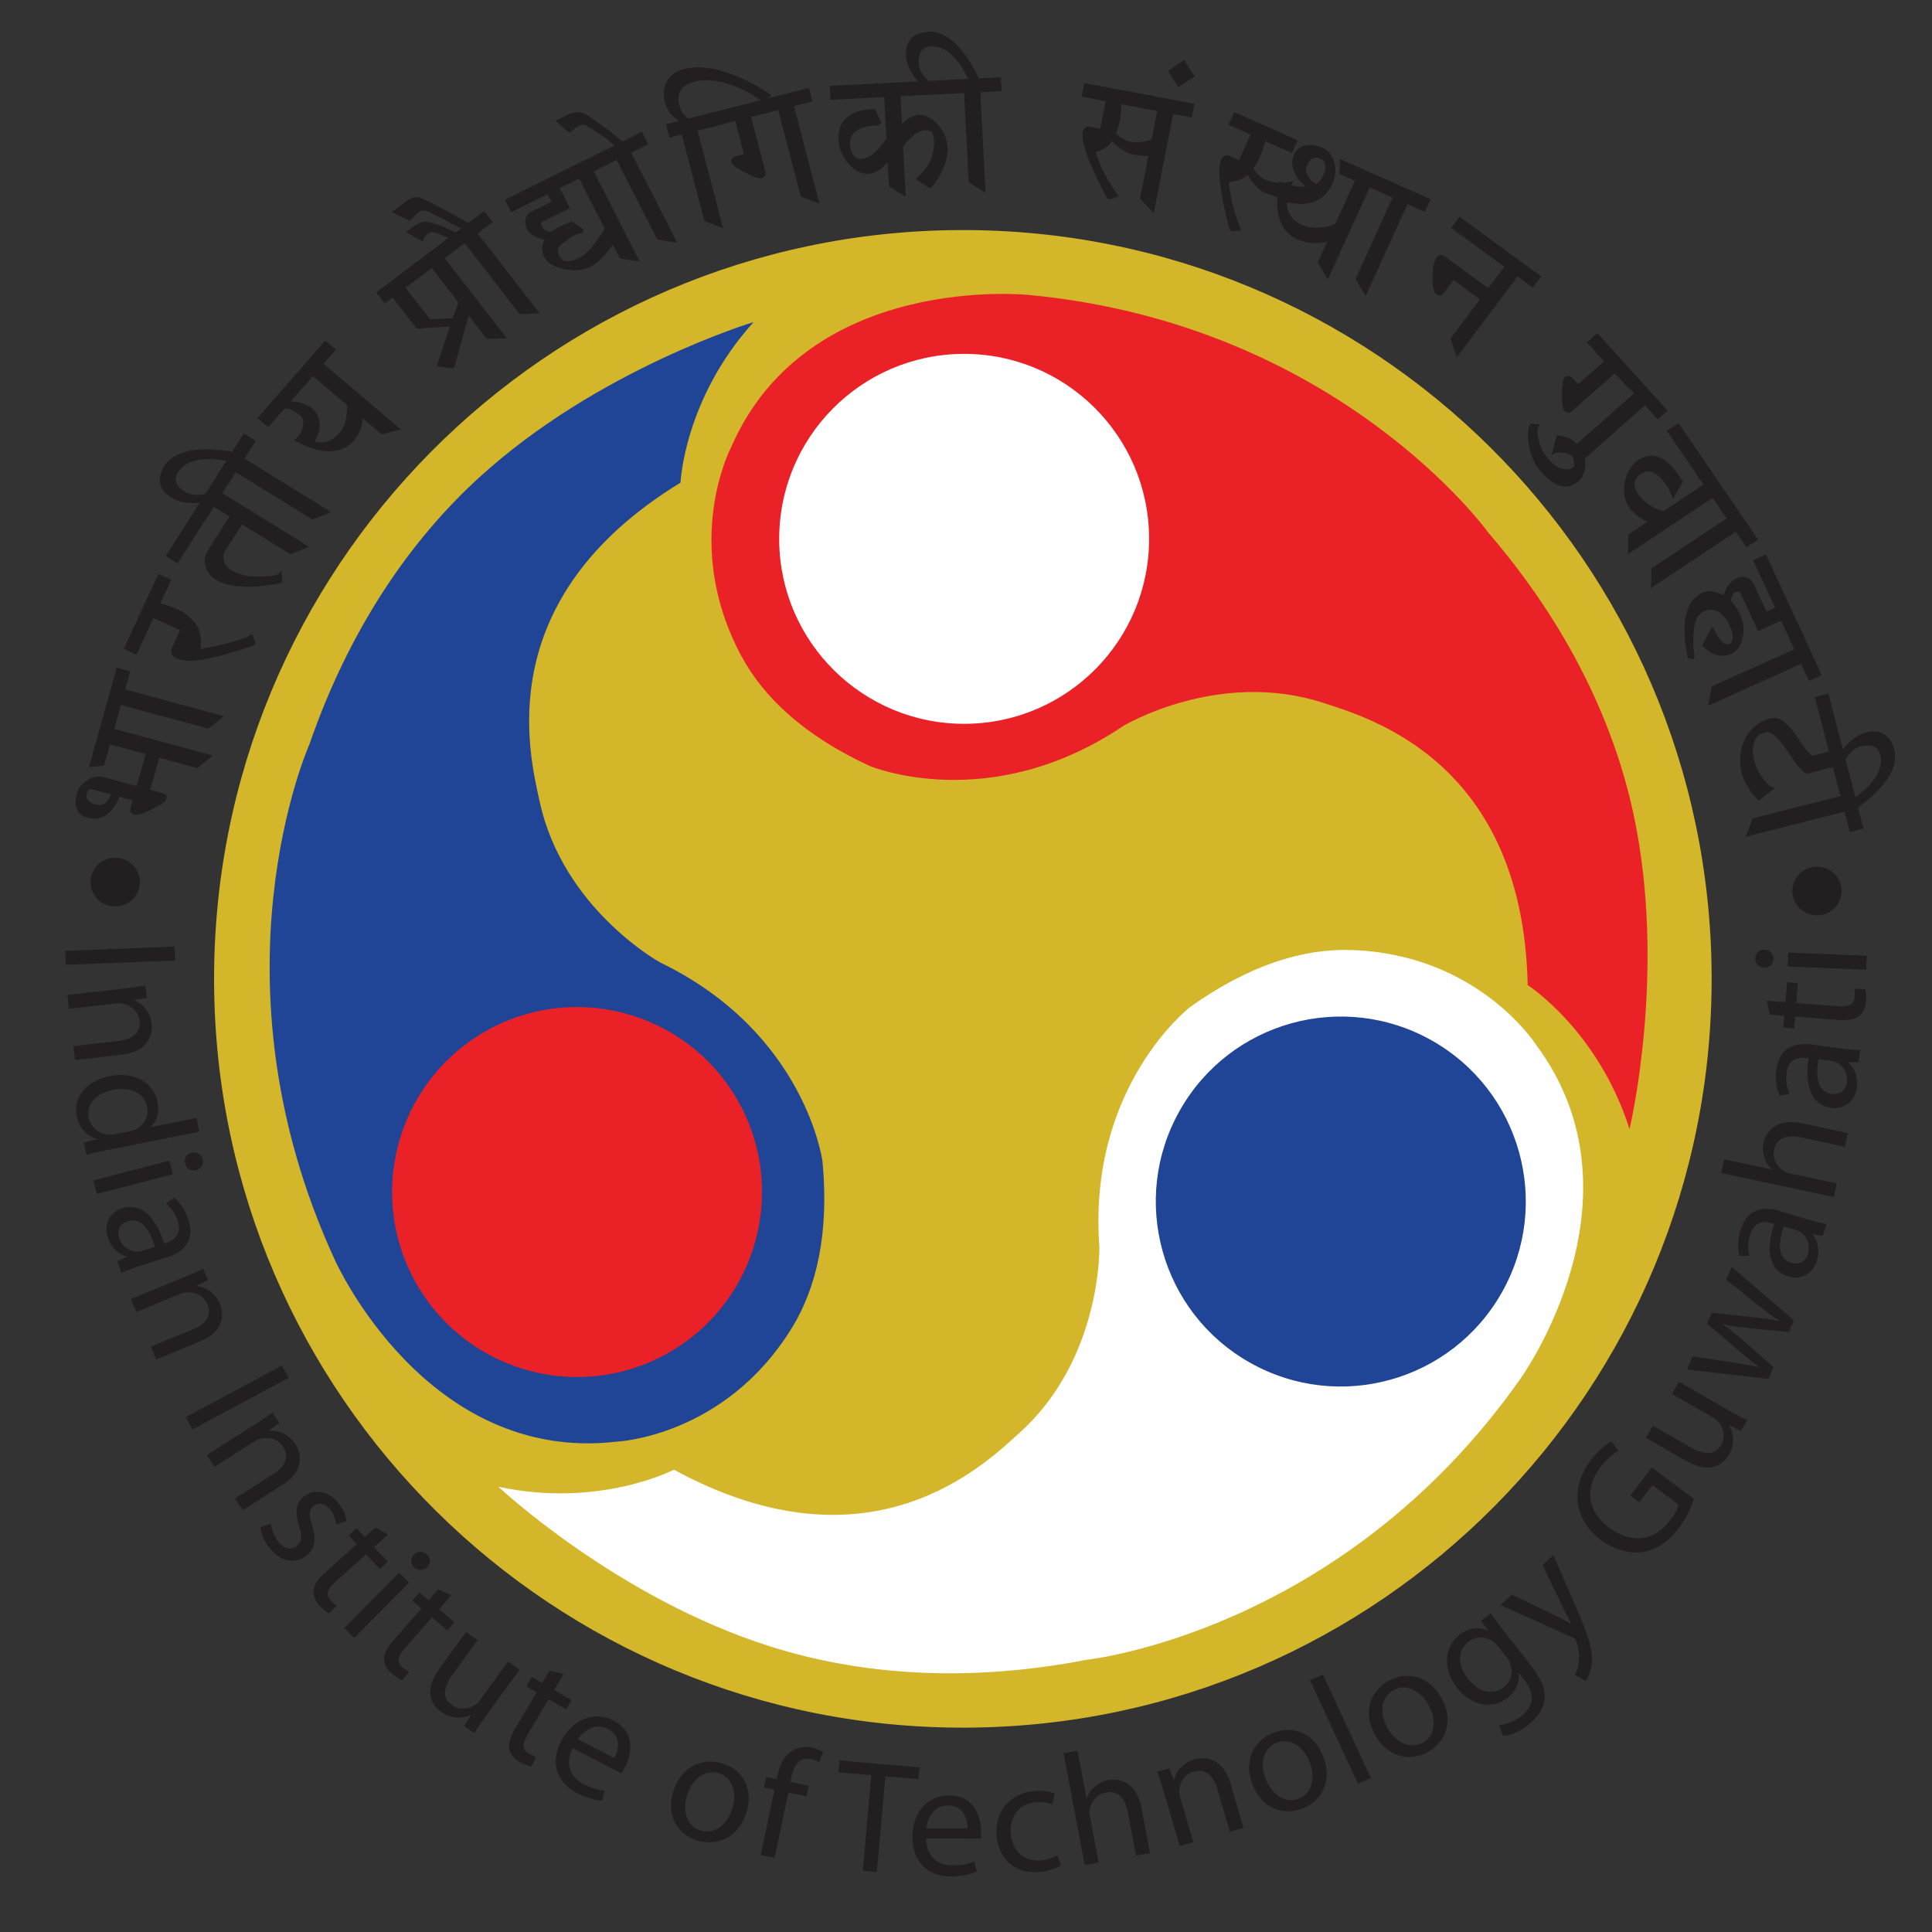 <svg width="48" height="48" viewBox="0 0 48 48" fill="none" xmlns="http://www.w3.org/2000/svg">
<rect x="0" y="0" width="48" height="48" fill="#333333" stroke="none"/>
<g clip-path="url(#clip0_101_9735)">
<path d="M42.525 24.224C42.579 34.497 34.294 42.871 24.019 42.923C13.745 42.977 5.372 34.691 5.319 24.418C5.265 14.143 13.551 5.77 23.826 5.716C34.1 5.663 42.472 13.948 42.525 24.224Z" fill="#D3B62A"/>
<path d="M40.485 28.051C40.485 28.051 41.428 24.118 40.578 20.197C40.096 17.977 38.982 15.564 36.974 13.23C36.974 13.23 33.26 8.058 25.572 7.329C25.572 7.329 20.065 6.736 18.161 11.119C18.161 11.119 16.913 13.498 18.42 16.3C18.966 17.317 19.971 18.276 21.612 19.032C21.612 19.032 24.582 20.277 27.907 18.036C27.907 18.036 30.271 16.615 32.875 17.462C34.017 17.835 37.837 18.915 37.955 24.474C37.955 24.474 39.705 25.598 40.485 28.051Z" fill="#EA2227"/>
<path d="M28.549 13.364C28.563 15.901 26.516 17.97 23.978 17.983C21.44 17.996 19.372 15.95 19.359 13.412C19.346 10.873 21.392 8.806 23.93 8.792C26.467 8.779 28.536 10.825 28.549 13.364Z" fill="white"/>
<path d="M12.382 36.938C12.382 36.938 15.33 39.708 19.157 40.912C21.323 41.595 23.971 41.824 26.994 41.237C26.994 41.237 33.327 40.574 37.77 34.261C37.77 34.261 41.016 29.772 38.154 25.945C38.154 25.945 36.706 23.681 33.526 23.602C32.373 23.573 31.041 23.97 29.57 25.018C29.57 25.018 27.016 26.982 27.314 30.98C27.314 30.98 27.376 33.738 25.35 35.579C24.46 36.387 21.629 39.169 16.743 36.514C16.743 36.514 14.9 37.477 12.382 36.938Z" fill="white"/>
<path d="M31.055 33.855C28.844 32.608 28.062 29.805 29.309 27.595C30.556 25.383 33.358 24.603 35.57 25.849C37.78 27.096 38.562 29.899 37.314 32.109C36.067 34.32 33.265 35.101 31.055 33.855Z" fill="#204496"/>
<path d="M18.723 8.002C18.723 8.002 14.849 9.166 11.89 11.877C10.214 13.41 8.691 15.589 7.685 18.499C7.685 18.499 5.087 24.311 8.327 31.319C8.327 31.319 10.588 36.377 15.333 35.816C15.333 35.816 18.016 35.697 19.679 32.983C20.281 32 20.605 30.649 20.434 28.85C20.434 28.85 20.013 25.656 16.402 23.913C16.402 23.913 13.985 22.585 13.406 19.909C13.152 18.734 12.163 14.891 16.907 11.991C16.907 11.991 16.995 9.912 18.723 8.002Z" fill="#204496"/>
<path d="M12.023 25.645C14.215 24.367 17.029 25.109 18.307 27.302C19.585 29.494 18.843 32.308 16.651 33.585C14.458 34.865 11.644 34.122 10.366 31.93C9.088 29.738 9.83 26.923 12.023 25.645Z" fill="#EA2227"/>
<path d="M3.304 21.914C3.304 22.156 3.106 22.35 2.863 22.35C2.618 22.35 2.42 22.156 2.42 21.914C2.419 21.674 2.618 21.479 2.862 21.479C3.105 21.479 3.303 21.674 3.304 21.914Z" fill="#231F20"/>
<path d="M3.304 21.914C3.304 22.156 3.106 22.35 2.863 22.35C2.618 22.35 2.42 22.156 2.42 21.914C2.419 21.674 2.618 21.479 2.862 21.479C3.105 21.479 3.303 21.674 3.304 21.914Z" stroke="#231F20" stroke-width="0.34"/>
<path d="M45.584 22.135C45.584 22.377 45.386 22.572 45.143 22.572C44.898 22.572 44.701 22.377 44.701 22.135C44.701 21.895 44.898 21.7 45.143 21.7C45.386 21.7 45.584 21.895 45.584 22.135Z" fill="#231F20"/>
<path d="M45.584 22.135C45.584 22.377 45.386 22.572 45.143 22.572C44.898 22.572 44.701 22.377 44.701 22.135C44.701 21.895 44.898 21.7 45.143 21.7C45.386 21.7 45.584 21.895 45.584 22.135Z" stroke="#231F20" stroke-width="0.34"/>
<path d="M4.353 23.864L1.635 23.971L1.621 23.622L4.339 23.517L4.353 23.864Z" fill="#231F20"/>
<path d="M3.089 24.558C3.294 24.535 3.453 24.512 3.613 24.482L3.649 24.788L3.334 24.844L3.335 24.851C3.526 24.925 3.732 25.124 3.77 25.438C3.801 25.701 3.689 26.127 3.023 26.203L1.865 26.336L1.824 25.99L2.943 25.862C3.255 25.826 3.506 25.682 3.468 25.358C3.441 25.134 3.256 24.976 3.052 24.936C3.006 24.925 2.941 24.924 2.885 24.931L1.714 25.066L1.674 24.721L3.089 24.558Z" fill="#231F20"/>
<path d="M3.209 28.11C3.256 28.1 3.31 28.085 3.356 28.063C3.563 27.97 3.707 27.748 3.654 27.493C3.582 27.141 3.224 26.995 2.804 27.078C2.412 27.156 2.131 27.409 2.206 27.774C2.253 28.002 2.454 28.18 2.724 28.189C2.773 28.192 2.821 28.186 2.876 28.175L3.209 28.11ZM4.952 28.116L2.638 28.578C2.468 28.612 2.275 28.654 2.147 28.692L2.083 28.386L2.413 28.304L2.411 28.296C2.175 28.235 1.968 28.043 1.906 27.737C1.813 27.285 2.132 26.854 2.714 26.738C3.353 26.606 3.821 26.92 3.914 27.373C3.974 27.663 3.875 27.884 3.741 27.995L3.743 28.003L4.882 27.775L4.952 28.116Z" fill="#231F20"/>
<path d="M4.596 28.907C4.562 28.781 4.641 28.67 4.762 28.639C4.882 28.608 5.004 28.67 5.039 28.8C5.074 28.93 4.998 29.038 4.878 29.07C4.757 29.102 4.633 29.044 4.597 28.91L4.596 28.907ZM2.317 29.327L4.206 28.838L4.296 29.173L2.407 29.663L2.317 29.327Z" fill="#231F20"/>
<path d="M3.849 30.978C3.739 30.614 3.54 30.225 3.179 30.34C2.956 30.41 2.904 30.585 2.957 30.75C3.034 30.991 3.239 31.096 3.415 31.098C3.452 31.099 3.491 31.09 3.527 31.08L3.849 30.978ZM3.451 31.46C3.29 31.511 3.135 31.569 3.013 31.628L2.917 31.331L3.142 31.227L3.138 31.215C2.96 31.164 2.764 31.006 2.68 30.747C2.56 30.378 2.764 30.106 3.032 30.021C3.482 29.879 3.855 30.191 4.081 30.895L4.119 30.883C4.273 30.834 4.539 30.703 4.415 30.333C4.358 30.161 4.25 30 4.121 29.9L4.323 29.753C4.467 29.873 4.605 30.074 4.68 30.302C4.863 30.863 4.519 31.121 4.147 31.239L3.451 31.46Z" fill="#231F20"/>
<path d="M4.566 31.735C4.756 31.658 4.904 31.592 5.048 31.521L5.167 31.804L4.88 31.943L4.883 31.951C5.089 31.97 5.342 32.106 5.465 32.396C5.569 32.641 5.579 33.081 4.96 33.334L3.883 33.776L3.749 33.455L4.789 33.029C5.079 32.91 5.281 32.703 5.153 32.401C5.065 32.193 4.842 32.091 4.636 32.11C4.589 32.111 4.525 32.127 4.474 32.149L3.386 32.596L3.25 32.276L4.566 31.735Z" fill="#231F20"/>
<path d="M7.171 34.232L4.784 35.514L4.615 35.209L7.004 33.926L7.171 34.232Z" fill="#231F20"/>
<path d="M6.336 35.389C6.509 35.279 6.641 35.19 6.772 35.094L6.941 35.353L6.683 35.54L6.688 35.547C6.893 35.528 7.167 35.618 7.341 35.883C7.486 36.105 7.575 36.537 7.012 36.895L6.032 37.518L5.841 37.226L6.788 36.624C7.053 36.456 7.214 36.218 7.033 35.943C6.909 35.754 6.673 35.692 6.471 35.745C6.426 35.755 6.367 35.783 6.32 35.813L5.329 36.443L5.138 36.15L6.336 35.389Z" fill="#231F20"/>
<path d="M6.73 37.852C6.746 37.976 6.802 38.162 6.91 38.3C7.067 38.496 7.239 38.513 7.369 38.412C7.502 38.308 7.514 38.175 7.431 37.917C7.316 37.565 7.364 37.322 7.547 37.18C7.796 36.987 8.156 37.029 8.411 37.348C8.532 37.501 8.598 37.666 8.608 37.789L8.356 37.878C8.344 37.792 8.311 37.642 8.201 37.502C8.071 37.34 7.907 37.328 7.792 37.417C7.663 37.517 7.675 37.648 7.754 37.903C7.861 38.237 7.836 38.477 7.605 38.655C7.332 38.867 6.976 38.807 6.696 38.456C6.565 38.291 6.488 38.105 6.468 37.95L6.73 37.852Z" fill="#231F20"/>
<path d="M9.64 38.126L9.294 38.437L9.634 38.804L9.434 38.983L9.093 38.617L8.315 39.316C8.136 39.478 8.081 39.618 8.214 39.76C8.279 39.831 8.323 39.867 8.369 39.893L8.18 40.086C8.116 40.052 8.026 39.989 7.934 39.89C7.824 39.77 7.776 39.636 7.788 39.514C7.804 39.372 7.905 39.226 8.075 39.074L8.862 38.366L8.66 38.147L8.859 37.967L9.061 38.186L9.327 37.948L9.64 38.126Z" fill="#231F20"/>
<path d="M10.285 38.936C10.19 38.845 10.2 38.71 10.287 38.621C10.375 38.534 10.511 38.526 10.608 38.619C10.706 38.713 10.699 38.845 10.612 38.934C10.524 39.022 10.387 39.035 10.287 38.939L10.285 38.936ZM8.55 40.452L9.913 39.074L10.165 39.316L8.803 40.695L8.55 40.452Z" fill="#231F20"/>
<path d="M11.217 39.63L10.909 39.981L11.291 40.306L11.114 40.508L10.732 40.182L10.043 40.967C9.884 41.148 9.846 41.294 9.994 41.42C10.067 41.483 10.115 41.512 10.165 41.534L10 41.746C9.933 41.72 9.835 41.669 9.733 41.581C9.608 41.474 9.545 41.347 9.543 41.224C9.541 41.081 9.624 40.926 9.775 40.754L10.472 39.96L10.245 39.766L10.422 39.565L10.649 39.758L10.884 39.49L11.217 39.63Z" fill="#231F20"/>
<path d="M12.081 42.62C11.964 42.784 11.864 42.928 11.785 43.059L11.53 42.879L11.699 42.612L11.693 42.607C11.529 42.682 11.241 42.729 10.961 42.531C10.713 42.356 10.517 42.008 10.915 41.461L11.58 40.546L11.866 40.747L11.24 41.612C11.023 41.909 10.969 42.179 11.227 42.361C11.418 42.497 11.648 42.459 11.795 42.365C11.839 42.338 11.887 42.293 11.926 42.238L12.622 41.28L12.909 41.483L12.081 42.62Z" fill="#231F20"/>
<path d="M14.006 41.59L13.769 41.987L14.204 42.24L14.067 42.47L13.632 42.218L13.099 43.112C12.976 43.319 12.965 43.469 13.134 43.567C13.217 43.615 13.27 43.637 13.322 43.65L13.2 43.887C13.129 43.873 13.024 43.84 12.906 43.772C12.764 43.69 12.68 43.577 12.653 43.455C12.627 43.314 12.679 43.147 12.796 42.952L13.335 42.045L13.076 41.896L13.213 41.665L13.472 41.815L13.654 41.509L14.006 41.59Z" fill="#231F20"/>
<path d="M15.262 43.681C15.369 43.489 15.45 43.135 15.101 42.955C14.783 42.791 14.495 43.009 14.355 43.211L15.262 43.681ZM14.232 43.431C14.017 43.854 14.191 44.164 14.502 44.326C14.725 44.442 14.884 44.475 15.021 44.488L14.961 44.736C14.826 44.727 14.603 44.688 14.329 44.547C13.805 44.275 13.673 43.761 13.944 43.25C14.22 42.733 14.745 42.487 15.244 42.746C15.805 43.037 15.689 43.602 15.522 43.915C15.488 43.978 15.458 44.026 15.432 44.056L14.232 43.431Z" fill="#231F20"/>
<path d="M17.412 45.481C17.735 45.577 18.068 45.348 18.196 44.928C18.292 44.617 18.254 44.178 17.856 44.058C17.462 43.941 17.177 44.256 17.07 44.605C16.945 45.01 17.083 45.383 17.408 45.48L17.412 45.481ZM17.324 45.729C16.825 45.58 16.547 45.098 16.725 44.515C16.914 43.898 17.435 43.658 17.945 43.81C18.477 43.969 18.719 44.46 18.548 45.022C18.338 45.706 17.768 45.861 17.328 45.729L17.324 45.729Z" fill="#231F20"/>
<path d="M18.901 46.089L19.241 44.463L18.979 44.411L19.033 44.149L19.295 44.203L19.314 44.114C19.37 43.849 19.483 43.619 19.675 43.501C19.831 43.402 20.014 43.387 20.171 43.418C20.297 43.443 20.392 43.492 20.453 43.533L20.355 43.788C20.305 43.755 20.242 43.722 20.141 43.701C19.85 43.641 19.717 43.882 19.658 44.171L19.636 44.272L20.094 44.366L20.04 44.627L19.587 44.535L19.245 46.16L18.901 46.089Z" fill="#231F20"/>
<path d="M21.647 44.102L20.83 44.032L20.855 43.737L22.846 43.911L22.82 44.203L21.998 44.133L21.785 46.511L21.435 46.481L21.647 44.102Z" fill="#231F20"/>
<path d="M24.037 45.425C24.041 45.206 23.945 44.856 23.554 44.855C23.193 44.854 23.04 45.181 23.012 45.424L24.037 45.425ZM23.008 45.675C23.016 46.148 23.316 46.343 23.668 46.343C23.92 46.344 24.076 46.3 24.204 46.248L24.268 46.496C24.143 46.552 23.928 46.619 23.619 46.619C23.027 46.618 22.667 46.223 22.668 45.647C22.668 45.062 23.017 44.604 23.581 44.605C24.214 44.606 24.378 45.159 24.378 45.513C24.377 45.584 24.373 45.641 24.365 45.68L23.008 45.675Z" fill="#231F20"/>
<path d="M26.357 46.349C26.268 46.401 26.071 46.486 25.812 46.51C25.231 46.562 24.816 46.203 24.761 45.613C24.706 45.024 25.074 44.555 25.702 44.498C25.91 44.48 26.098 44.514 26.199 44.556L26.143 44.83C26.056 44.794 25.92 44.759 25.729 44.775C25.286 44.816 25.078 45.165 25.114 45.566C25.156 46.01 25.468 46.257 25.85 46.223C26.051 46.205 26.177 46.145 26.272 46.093L26.357 46.349Z" fill="#231F20"/>
<path d="M26.424 43.559L26.771 43.497L26.994 44.677L27.002 44.676C27.039 44.569 27.108 44.462 27.204 44.389C27.295 44.308 27.41 44.249 27.54 44.225C27.796 44.179 28.235 44.259 28.358 44.913L28.571 46.04L28.224 46.103L28.018 45.017C27.96 44.708 27.798 44.474 27.472 44.534C27.247 44.575 27.104 44.763 27.073 44.963C27.062 45.014 27.067 45.065 27.08 45.131L27.295 46.275L26.949 46.337L26.424 43.559Z" fill="#231F20"/>
<path d="M28.914 44.516C28.857 44.321 28.809 44.17 28.752 44.02L29.052 43.934L29.16 44.23L29.168 44.228C29.209 44.031 29.374 43.796 29.682 43.709C29.94 43.636 30.385 43.676 30.571 44.309L30.894 45.414L30.556 45.511L30.244 44.443C30.156 44.145 29.971 43.924 29.651 44.016C29.432 44.078 29.305 44.284 29.299 44.489C29.296 44.535 29.305 44.598 29.321 44.652L29.648 45.769L29.309 45.865L28.914 44.516Z" fill="#231F20"/>
<path d="M32.266 44.687C32.58 44.567 32.699 44.184 32.538 43.776C32.419 43.472 32.114 43.148 31.728 43.297C31.342 43.444 31.314 43.864 31.449 44.206C31.604 44.598 31.945 44.81 32.262 44.688L32.266 44.687ZM32.35 44.936C31.865 45.122 31.345 44.911 31.121 44.345C30.885 43.743 31.145 43.238 31.642 43.048C32.16 42.849 32.658 43.09 32.873 43.635C33.136 44.302 32.784 44.771 32.354 44.935L32.35 44.936Z" fill="#231F20"/>
<path d="M32.547 41.747L32.867 41.603L34.059 44.173L33.738 44.316L32.547 41.747Z" fill="#231F20"/>
<path d="M35.347 43.299C35.641 43.138 35.707 42.743 35.492 42.359C35.332 42.075 34.987 41.794 34.623 41.992C34.262 42.188 34.291 42.609 34.472 42.929C34.678 43.299 35.045 43.462 35.343 43.3L35.347 43.299ZM35.465 43.535C35.009 43.782 34.464 43.643 34.166 43.11C33.849 42.545 34.039 42.01 34.505 41.757C34.992 41.492 35.519 41.663 35.806 42.175C36.157 42.802 35.871 43.313 35.468 43.533L35.465 43.535Z" fill="#231F20"/>
<path d="M37.217 40.9C37.181 40.856 37.146 40.817 37.105 40.788C36.925 40.663 36.689 40.631 36.483 40.788C36.215 40.99 36.199 41.358 36.477 41.715C36.709 42.011 37.062 42.145 37.359 41.92C37.534 41.788 37.605 41.563 37.523 41.339C37.505 41.283 37.469 41.225 37.43 41.174L37.217 40.9ZM38.044 41.392C38.318 41.746 38.411 42.012 38.37 42.258C38.323 42.509 38.144 42.721 37.95 42.868C37.767 43.007 37.529 43.115 37.342 43.128L37.243 42.861C37.397 42.849 37.6 42.787 37.79 42.642C38.077 42.425 38.17 42.119 37.868 41.731L37.738 41.563L37.732 41.568C37.759 41.772 37.68 42.014 37.441 42.194C37.062 42.482 36.536 42.368 36.205 41.941C35.802 41.424 35.916 40.876 36.27 40.607C36.538 40.405 36.787 40.431 36.955 40.505L36.961 40.501L36.794 40.266L37.041 40.078C37.115 40.193 37.208 40.319 37.353 40.505L38.044 41.392Z" fill="#231F20"/>
<path d="M37.558 39.615L38.66 40.148C38.785 40.206 38.926 40.283 39.031 40.344L39.037 40.338C38.982 40.231 38.906 40.097 38.843 39.964L38.325 38.887L38.593 38.632L39.178 39.983C39.461 40.632 39.574 40.993 39.55 41.309C39.526 41.535 39.447 41.693 39.395 41.765L39.124 41.614C39.172 41.536 39.215 41.416 39.226 41.279C39.242 41.159 39.23 40.982 39.166 40.796C39.152 40.759 39.144 40.733 39.126 40.716C39.113 40.702 39.087 40.688 39.045 40.672L37.281 39.878L37.558 39.615Z" fill="#231F20"/>
<path d="M42.082 37.238C42.035 37.396 41.918 37.694 41.698 37.981C41.452 38.302 41.165 38.504 40.804 38.56C40.483 38.608 40.106 38.505 39.768 38.254C39.122 37.772 38.985 36.981 39.53 36.269C39.718 36.024 39.923 35.869 40.038 35.812L40.213 36.051C40.072 36.123 39.925 36.237 39.761 36.451C39.364 36.968 39.434 37.549 39.978 37.956C40.529 38.365 41.1 38.286 41.481 37.788C41.619 37.609 41.687 37.468 41.703 37.38L41.057 36.897L40.728 37.327L40.503 37.158L41.039 36.46L42.082 37.238Z" fill="#231F20"/>
<path d="M42.941 35.037C43.116 35.138 43.271 35.222 43.41 35.288L43.252 35.555L42.967 35.412L42.962 35.419C43.054 35.573 43.127 35.853 42.953 36.146C42.799 36.404 42.466 36.629 41.877 36.288L40.891 35.721L41.068 35.42L41.999 35.957C42.32 36.141 42.598 36.169 42.758 35.9C42.876 35.699 42.816 35.477 42.709 35.342C42.677 35.301 42.628 35.258 42.568 35.225L41.538 34.63L41.715 34.33L42.941 35.037Z" fill="#231F20"/>
<path d="M42.052 33.699L43.064 33.85C43.285 33.888 43.494 33.921 43.693 33.966L43.698 33.956C43.534 33.839 43.367 33.699 43.197 33.557L42.41 32.883L42.528 32.615L43.544 32.724C43.783 32.748 43.997 32.78 44.197 32.818L44.202 32.807C44.033 32.7 43.865 32.573 43.678 32.425L42.887 31.792L43.025 31.477L44.571 32.805L44.445 33.095L43.471 32.999C43.241 32.975 43.041 32.95 42.811 32.903L42.807 32.911C43.003 33.045 43.168 33.18 43.334 33.323L44.063 33.968L43.935 34.258L41.911 34.026L42.052 33.699Z" fill="#231F20"/>
<path d="M44.317 30.471C44.195 30.831 44.133 31.261 44.494 31.372C44.718 31.439 44.863 31.327 44.915 31.162C44.99 30.92 44.886 30.718 44.744 30.617C44.712 30.595 44.675 30.58 44.64 30.57L44.317 30.471ZM44.923 30.3C45.085 30.35 45.245 30.391 45.379 30.409L45.286 30.708L45.04 30.667L45.038 30.677C45.154 30.821 45.221 31.061 45.14 31.321C45.024 31.691 44.699 31.798 44.429 31.715C43.978 31.578 43.854 31.111 44.079 30.407L44.04 30.395C43.886 30.348 43.592 30.303 43.479 30.678C43.424 30.852 43.418 31.044 43.467 31.2L43.216 31.206C43.167 31.026 43.172 30.783 43.244 30.553C43.42 29.992 43.851 29.974 44.225 30.087L44.923 30.3Z" fill="#231F20"/>
<path d="M42.76 29.142L42.835 28.801L44.026 29.058L44.027 29.05C43.94 28.973 43.869 28.87 43.836 28.754C43.795 28.64 43.786 28.512 43.814 28.385C43.869 28.135 44.115 27.768 44.774 27.908L45.908 28.153L45.835 28.491L44.739 28.257C44.427 28.19 44.145 28.247 44.076 28.567C44.027 28.787 44.148 28.991 44.323 29.096C44.365 29.126 44.416 29.141 44.483 29.155L45.635 29.401L45.56 29.741L42.76 29.142Z" fill="#231F20"/>
<path d="M45.178 26.317C45.118 26.691 45.127 27.126 45.504 27.177C45.735 27.207 45.859 27.073 45.883 26.901C45.918 26.65 45.781 26.469 45.624 26.392C45.589 26.376 45.549 26.366 45.514 26.361L45.178 26.317ZM45.748 26.051C45.916 26.073 46.082 26.087 46.217 26.084L46.174 26.394L45.925 26.392L45.924 26.404C46.062 26.526 46.169 26.751 46.132 27.021C46.079 27.405 45.777 27.563 45.496 27.526C45.028 27.464 44.829 27.021 44.933 26.291L44.892 26.286C44.733 26.265 44.435 26.268 44.386 26.656C44.361 26.836 44.388 27.027 44.462 27.173L44.216 27.22C44.137 27.049 44.1 26.81 44.133 26.57C44.213 25.988 44.637 25.901 45.024 25.953L45.748 26.051Z" fill="#231F20"/>
<path d="M43.892 24.862L44.358 24.899L44.398 24.402L44.667 24.423L44.627 24.919L45.678 25C45.919 25.019 46.061 24.963 46.077 24.769C46.084 24.675 46.08 24.619 46.069 24.568L46.339 24.573C46.357 24.641 46.374 24.748 46.363 24.884C46.35 25.043 46.283 25.171 46.185 25.245C46.069 25.332 45.892 25.357 45.663 25.34L44.6 25.258L44.578 25.553L44.308 25.532L44.331 25.237L43.973 25.209L43.892 24.862Z" fill="#231F20"/>
<path d="M46.365 24.092L44.414 24.013L44.428 23.665L46.38 23.745L46.365 24.092ZM44.062 23.833C44.056 23.963 43.947 24.046 43.823 24.04C43.698 24.034 43.6 23.941 43.607 23.806C43.612 23.672 43.716 23.59 43.841 23.595C43.966 23.6 44.068 23.691 44.062 23.829V23.833Z" fill="#231F20"/>
<path d="M29.615 1.887L29.289 2.093L29.088 1.776L29.404 1.562L29.615 1.887Z" fill="#231F20"/>
<path d="M29.615 1.887L29.289 2.093L29.088 1.776L29.404 1.562L29.615 1.887Z" stroke="#231F20" stroke-width="0.102"/>
<path d="M28.633 3.833C28.62 3.834 28.551 3.83 28.426 3.82C28.3 3.81 28.203 3.797 28.135 3.785C28.048 3.769 27.937 3.705 27.802 3.595C27.756 3.56 27.695 3.504 27.617 3.428C27.595 3.462 27.576 3.489 27.56 3.51C27.513 3.57 27.461 3.615 27.403 3.647C27.344 3.678 27.276 3.706 27.197 3.735C27.186 3.736 27.17 3.741 27.148 3.748C27.179 3.835 27.204 3.904 27.226 3.954C27.295 4.124 27.353 4.256 27.403 4.351C27.454 4.445 27.516 4.551 27.589 4.669C27.63 4.73 27.67 4.792 27.713 4.853L27.556 4.904C27.549 4.903 27.491 4.795 27.385 4.58C27.247 4.304 27.143 4.073 27.075 3.889C26.97 3.609 26.929 3.409 26.951 3.291C26.965 3.217 27.003 3.186 27.063 3.197L27.377 3.257L27.53 2.474L26.934 2.36L26.981 2.121L28.582 2.425L28.534 2.664L27.816 2.529C27.812 2.562 27.81 2.59 27.809 2.613C27.801 2.779 27.793 2.889 27.782 2.939C27.763 3.033 27.745 3.11 27.727 3.171C27.707 3.232 27.688 3.288 27.669 3.338C27.715 3.382 27.753 3.414 27.784 3.434C27.887 3.508 27.982 3.552 28.069 3.569C28.17 3.588 28.276 3.589 28.387 3.574C28.497 3.558 28.602 3.527 28.701 3.483L28.633 3.833Z" fill="#231F20"/>
<path d="M28.633 3.833C28.62 3.834 28.551 3.83 28.426 3.82C28.3 3.81 28.203 3.797 28.135 3.785C28.048 3.769 27.937 3.705 27.802 3.595C27.756 3.56 27.695 3.504 27.617 3.428C27.595 3.462 27.576 3.489 27.56 3.51C27.513 3.57 27.461 3.615 27.403 3.647C27.344 3.678 27.276 3.706 27.197 3.735C27.186 3.736 27.17 3.741 27.148 3.748C27.179 3.835 27.204 3.904 27.226 3.954C27.295 4.124 27.353 4.256 27.403 4.351C27.454 4.445 27.516 4.551 27.589 4.669C27.63 4.73 27.67 4.792 27.713 4.853L27.556 4.904C27.549 4.903 27.491 4.795 27.385 4.58C27.247 4.304 27.143 4.073 27.075 3.889C26.97 3.609 26.929 3.409 26.951 3.291C26.965 3.217 27.003 3.186 27.063 3.197L27.377 3.257L27.53 2.474L26.934 2.36L26.981 2.121L28.582 2.425L28.534 2.664L27.816 2.529C27.812 2.562 27.81 2.59 27.809 2.613C27.801 2.779 27.793 2.889 27.782 2.939C27.763 3.033 27.745 3.11 27.727 3.171C27.707 3.232 27.688 3.288 27.669 3.338C27.715 3.382 27.753 3.414 27.784 3.434C27.887 3.508 27.982 3.552 28.069 3.569C28.17 3.588 28.276 3.589 28.387 3.574C28.497 3.558 28.602 3.527 28.701 3.483L28.633 3.833Z" stroke="#231F20" stroke-width="0.102"/>
<path d="M29.569 2.861L29.106 2.773L28.634 5.185L28.378 4.92L28.809 2.716L28.498 2.658L28.545 2.419L29.617 2.621L29.569 2.861Z" fill="#231F20"/>
<path d="M29.569 2.861L29.106 2.773L28.634 5.185L28.378 4.92L28.809 2.716L28.498 2.658L28.545 2.419L29.617 2.621L29.569 2.861Z" stroke="#231F20" stroke-width="0.102"/>
<path d="M23.723 2.272L22.32 2.342L22.366 3.217C22.389 3.173 22.439 3.119 22.512 3.053C22.622 2.959 22.73 2.911 22.834 2.905C22.983 2.897 23.127 2.973 23.267 3.134C23.406 3.294 23.481 3.471 23.491 3.67C23.501 3.861 23.444 4.073 23.321 4.303C23.225 4.48 23.151 4.583 23.099 4.618L22.834 4.442C22.934 4.346 23.01 4.261 23.056 4.191C23.203 3.975 23.271 3.747 23.258 3.508C23.252 3.395 23.229 3.311 23.192 3.258C23.155 3.205 23.082 3.18 22.973 3.186C22.846 3.192 22.71 3.269 22.566 3.414C22.446 3.54 22.386 3.621 22.388 3.66L22.448 4.796L22.134 4.598L22.095 3.874C22.042 3.958 21.995 4.021 21.956 4.061C21.833 4.191 21.703 4.26 21.565 4.267C21.404 4.275 21.253 4.194 21.111 4.023C20.968 3.852 20.892 3.67 20.882 3.476C20.868 3.208 20.96 3.013 21.161 2.892C21.287 2.818 21.443 2.776 21.629 2.766C21.649 2.765 21.664 2.765 21.676 2.763C21.687 2.763 21.698 2.763 21.711 2.763L21.852 3.079C21.844 3.069 21.798 3.068 21.714 3.072C21.548 3.081 21.409 3.116 21.297 3.18C21.135 3.272 21.058 3.408 21.068 3.586C21.074 3.716 21.107 3.818 21.166 3.893C21.226 3.968 21.304 4.004 21.404 3.998C21.562 3.99 21.722 3.893 21.881 3.711C22.01 3.563 22.074 3.465 22.072 3.42L22.016 2.358L20.681 2.427L20.668 2.182L23.71 2.028L23.723 2.272Z" fill="#231F20"/>
<path d="M23.723 2.272L22.32 2.342L22.366 3.217C22.389 3.173 22.439 3.119 22.512 3.053C22.622 2.959 22.73 2.911 22.834 2.905C22.983 2.897 23.127 2.973 23.267 3.134C23.406 3.294 23.481 3.471 23.491 3.67C23.501 3.861 23.444 4.073 23.321 4.303C23.225 4.48 23.151 4.583 23.099 4.618L22.834 4.442C22.934 4.346 23.01 4.261 23.056 4.191C23.203 3.975 23.271 3.747 23.258 3.508C23.252 3.395 23.229 3.311 23.192 3.258C23.155 3.205 23.082 3.18 22.973 3.186C22.846 3.192 22.71 3.269 22.566 3.414C22.446 3.54 22.386 3.621 22.388 3.66L22.448 4.796L22.134 4.598L22.095 3.874C22.042 3.958 21.995 4.021 21.956 4.061C21.833 4.191 21.703 4.26 21.565 4.267C21.404 4.275 21.253 4.194 21.111 4.023C20.968 3.852 20.892 3.67 20.882 3.476C20.868 3.208 20.96 3.013 21.161 2.892C21.287 2.818 21.443 2.776 21.629 2.766C21.649 2.765 21.664 2.765 21.676 2.763C21.687 2.763 21.698 2.763 21.711 2.763L21.852 3.079C21.844 3.069 21.798 3.068 21.714 3.072C21.548 3.081 21.409 3.116 21.297 3.18C21.135 3.272 21.058 3.408 21.068 3.586C21.074 3.716 21.107 3.818 21.166 3.893C21.226 3.968 21.304 4.004 21.404 3.998C21.562 3.99 21.722 3.893 21.881 3.711C22.01 3.563 22.074 3.465 22.072 3.42L22.016 2.358L20.681 2.427L20.668 2.182L23.71 2.028L23.723 2.272Z" stroke="#231F20" stroke-width="0.102"/>
<path d="M22.596 2.163C22.628 2.147 22.652 2.152 22.668 2.181C22.682 2.213 22.674 2.237 22.643 2.249C22.612 2.266 22.588 2.259 22.57 2.231C22.558 2.198 22.566 2.174 22.596 2.163Z" fill="#231F20"/>
<path d="M22.596 2.163C22.628 2.147 22.652 2.152 22.668 2.181C22.682 2.213 22.674 2.237 22.643 2.249C22.612 2.266 22.588 2.259 22.57 2.231C22.558 2.198 22.566 2.174 22.596 2.163Z" stroke="#231F20" stroke-width="0.102"/>
<path d="M24.831 2.216L24.303 2.243L24.431 4.697L24.117 4.499L24.001 2.258L23.686 2.274L23.673 2.029L24.134 2.007C24.034 1.799 23.946 1.645 23.872 1.543C23.645 1.236 23.393 1.09 23.116 1.104C22.986 1.11 22.891 1.164 22.83 1.266C22.785 1.343 22.766 1.445 22.773 1.575C22.778 1.69 22.826 1.806 22.914 1.924C22.943 1.959 22.987 2.005 23.045 2.058L22.929 2.064C22.894 2.054 22.834 1.987 22.747 1.863C22.63 1.7 22.568 1.536 22.558 1.369C22.551 1.222 22.582 1.106 22.651 1.02C22.738 0.91 22.877 0.851 23.069 0.84C23.369 0.824 23.662 1.013 23.947 1.403C24.043 1.53 24.156 1.729 24.29 1.999L24.818 1.972L24.831 2.216Z" fill="#231F20"/>
<path d="M24.831 2.216L24.303 2.243L24.431 4.697L24.117 4.499L24.001 2.258L23.686 2.274L23.673 2.029L24.134 2.007C24.034 1.799 23.946 1.645 23.872 1.543C23.645 1.236 23.393 1.09 23.116 1.104C22.986 1.11 22.891 1.164 22.83 1.266C22.785 1.343 22.766 1.445 22.773 1.575C22.778 1.69 22.826 1.806 22.914 1.924C22.943 1.959 22.987 2.005 23.045 2.058L22.929 2.064C22.894 2.054 22.834 1.987 22.747 1.863C22.63 1.7 22.568 1.536 22.558 1.369C22.551 1.222 22.582 1.106 22.651 1.02C22.738 0.91 22.877 0.851 23.069 0.84C23.369 0.824 23.662 1.013 23.947 1.403C24.043 1.53 24.156 1.729 24.29 1.999L24.818 1.972L24.831 2.216Z" stroke="#231F20" stroke-width="0.102"/>
<path d="M19.085 2.368L18.978 2.482C18.889 2.424 18.799 2.365 18.712 2.306C18.497 2.18 18.28 2.084 18.061 2.021C17.755 1.932 17.484 1.918 17.246 1.978C17.064 2.023 16.939 2.104 16.869 2.218C16.8 2.333 16.785 2.467 16.825 2.62C16.855 2.733 16.908 2.829 16.985 2.912C17.007 2.938 17.043 2.967 17.091 3.001L17.719 2.842L17.781 3.078L17.269 3.208L17.891 5.586L17.543 5.454L16.975 3.282L16.671 3.359L16.608 3.124L16.998 3.024C16.92 2.982 16.86 2.943 16.818 2.906C16.689 2.798 16.606 2.671 16.568 2.525C16.52 2.337 16.536 2.176 16.614 2.039C16.693 1.902 16.83 1.808 17.023 1.76C17.281 1.694 17.587 1.713 17.943 1.818C18.192 1.891 18.459 2.005 18.746 2.163C18.859 2.23 18.972 2.299 19.085 2.368Z" fill="#231F20"/>
<path d="M19.085 2.368L18.978 2.482C18.889 2.424 18.799 2.365 18.712 2.306C18.497 2.18 18.28 2.084 18.061 2.021C17.755 1.932 17.484 1.918 17.246 1.978C17.064 2.023 16.939 2.104 16.869 2.218C16.8 2.333 16.785 2.467 16.825 2.62C16.855 2.733 16.908 2.829 16.985 2.912C17.007 2.938 17.043 2.967 17.091 3.001L17.719 2.842L17.781 3.078L17.269 3.208L17.891 5.586L17.543 5.454L16.975 3.282L16.671 3.359L16.608 3.124L16.998 3.024C16.92 2.982 16.86 2.943 16.818 2.906C16.689 2.798 16.606 2.671 16.568 2.525C16.52 2.337 16.536 2.176 16.614 2.039C16.693 1.902 16.83 1.808 17.023 1.76C17.281 1.694 17.587 1.713 17.943 1.818C18.192 1.891 18.459 2.005 18.746 2.163C18.859 2.23 18.972 2.299 19.085 2.368Z" stroke="#231F20" stroke-width="0.102"/>
<path d="M19.121 2.737L18.598 2.87L18.971 4.296C18.982 4.34 18.959 4.369 18.9 4.384C18.859 4.393 18.739 4.349 18.539 4.245C18.34 4.142 18.235 4.068 18.222 4.025C18.22 4.015 18.222 3.997 18.231 3.977C18.239 3.955 18.253 3.941 18.272 3.937L18.546 3.868L18.304 2.944L17.684 3.103L17.623 2.866L19.059 2.501L19.121 2.737Z" fill="#231F20"/>
<path d="M19.121 2.737L18.598 2.87L18.971 4.296C18.982 4.34 18.959 4.369 18.9 4.384C18.859 4.393 18.739 4.349 18.539 4.245C18.34 4.142 18.235 4.068 18.222 4.025C18.22 4.015 18.222 3.997 18.231 3.977C18.239 3.955 18.253 3.941 18.272 3.937L18.546 3.868L18.304 2.944L17.684 3.103L17.623 2.866L19.059 2.501L19.121 2.737Z" stroke="#231F20" stroke-width="0.102"/>
<path d="M20.122 2.483L19.664 2.599L20.286 4.979L19.938 4.846L19.37 2.673L19.066 2.752L19.004 2.515L20.061 2.247L20.122 2.483Z" fill="#231F20"/>
<path d="M20.122 2.483L19.664 2.599L20.286 4.979L19.938 4.846L19.37 2.673L19.066 2.752L19.004 2.515L20.061 2.247L20.122 2.483Z" stroke="#231F20" stroke-width="0.102"/>
<path d="M15.071 5.662L14.412 4.369L13.839 4.652L14.092 5.148L13.498 5.441C13.447 5.467 13.412 5.493 13.397 5.521C13.38 5.548 13.387 5.592 13.417 5.652C13.455 5.725 13.514 5.773 13.594 5.796C13.619 5.805 13.658 5.808 13.709 5.808C13.721 5.798 13.73 5.79 13.737 5.787C13.791 5.749 13.863 5.706 13.956 5.661L14.194 5.561L14.473 5.741C14.419 5.735 14.334 5.759 14.221 5.815C14.193 5.828 14.173 5.841 14.162 5.853C13.995 5.971 13.901 6.041 13.883 6.063C13.799 6.151 13.79 6.258 13.855 6.387C13.947 6.567 14.133 6.59 14.411 6.453C14.565 6.376 14.72 6.224 14.876 6C15.009 5.806 15.074 5.694 15.071 5.662ZM15.104 4.024L14.682 4.234L15.801 6.429L15.434 6.373L15.223 5.962C15.198 6.038 15.113 6.155 14.97 6.316C14.855 6.444 14.746 6.535 14.643 6.584C14.473 6.669 14.27 6.686 14.029 6.637C13.789 6.587 13.637 6.501 13.573 6.375C13.505 6.241 13.504 6.114 13.569 5.992C13.582 5.973 13.6 5.95 13.624 5.92C13.535 5.905 13.467 5.889 13.42 5.874C13.275 5.822 13.181 5.755 13.14 5.674C13.1 5.594 13.088 5.521 13.104 5.454C13.122 5.386 13.162 5.336 13.228 5.302L13.77 5.034L13.629 4.757L12.725 5.205L12.613 4.986L14.992 3.806L15.104 4.024Z" fill="#231F20"/>
<path d="M15.071 5.662L14.412 4.369L13.839 4.652L14.092 5.148L13.498 5.441C13.447 5.467 13.412 5.493 13.397 5.521C13.38 5.548 13.387 5.592 13.417 5.652C13.455 5.725 13.514 5.773 13.594 5.796C13.619 5.805 13.658 5.808 13.709 5.808C13.721 5.798 13.73 5.79 13.737 5.787C13.791 5.749 13.863 5.706 13.956 5.661L14.194 5.561L14.473 5.741C14.419 5.735 14.334 5.759 14.221 5.815C14.193 5.828 14.173 5.841 14.162 5.853C13.995 5.971 13.901 6.041 13.883 6.063C13.799 6.151 13.79 6.258 13.855 6.387C13.947 6.567 14.133 6.59 14.411 6.453C14.565 6.376 14.72 6.224 14.876 6C15.009 5.806 15.074 5.694 15.071 5.662ZM15.104 4.024L14.682 4.234L15.801 6.429L15.434 6.373L15.223 5.962C15.198 6.038 15.113 6.155 14.97 6.316C14.855 6.444 14.746 6.535 14.643 6.584C14.473 6.669 14.27 6.686 14.029 6.637C13.789 6.587 13.637 6.501 13.573 6.375C13.505 6.241 13.504 6.114 13.569 5.992C13.582 5.973 13.6 5.95 13.624 5.92C13.535 5.905 13.467 5.889 13.42 5.874C13.275 5.822 13.181 5.755 13.14 5.674C13.1 5.594 13.088 5.521 13.104 5.454C13.122 5.386 13.162 5.336 13.228 5.302L13.77 5.034L13.629 4.757L12.725 5.205L12.613 4.986L14.992 3.806L15.104 4.024Z" stroke="#231F20" stroke-width="0.102"/>
<path d="M16.036 3.562L15.615 3.771L16.735 5.966L16.366 5.909L15.343 3.906L15.063 4.045L14.951 3.827L15.925 3.345L16.036 3.562Z" fill="#231F20"/>
<path d="M16.036 3.562L15.615 3.771L16.735 5.966L16.366 5.909L15.343 3.906L15.063 4.045L14.951 3.827L15.925 3.345L16.036 3.562Z" stroke="#231F20" stroke-width="0.102"/>
<path d="M15.458 3.576L15.356 3.627C15.321 3.592 15.289 3.562 15.258 3.535C15.077 3.382 14.847 3.224 14.565 3.062C14.512 3.032 14.442 3.041 14.357 3.082C14.328 3.101 14.305 3.115 14.287 3.124L14.145 3.235L13.891 3.014L14.147 2.886C14.202 2.859 14.267 2.844 14.34 2.839C14.412 2.835 14.486 2.857 14.562 2.905C14.762 3.033 14.976 3.188 15.205 3.369C15.273 3.426 15.357 3.494 15.458 3.576Z" fill="#231F20"/>
<path d="M15.458 3.576L15.356 3.627C15.321 3.592 15.289 3.562 15.258 3.535C15.077 3.382 14.847 3.224 14.565 3.062C14.512 3.032 14.442 3.041 14.357 3.082C14.328 3.101 14.305 3.115 14.287 3.124L14.145 3.235L13.891 3.014L14.147 2.886C14.202 2.859 14.267 2.844 14.34 2.839C14.412 2.835 14.486 2.857 14.562 2.905C14.762 3.033 14.976 3.188 15.205 3.369C15.273 3.426 15.357 3.494 15.458 3.576Z" stroke="#231F20" stroke-width="0.102"/>
<path d="M11.627 7.705L11.244 9.097L10.915 9.059L11.25 8.056L10.377 8.111L9.764 7.321L9.567 7.469L9.417 7.276L10.368 6.559L10.518 6.752L10.005 7.14L10.658 7.982L11.282 7.955L11.455 7.485L11.627 7.705Z" fill="#231F20"/>
<path d="M11.627 7.705L11.244 9.097L10.915 9.059L11.25 8.056L10.377 8.111L9.764 7.321L9.567 7.469L9.417 7.276L10.368 6.559L10.518 6.752L10.005 7.14L10.658 7.982L11.282 7.955L11.455 7.485L11.627 7.705Z" stroke="#231F20" stroke-width="0.102"/>
<path d="M11.352 6.124L10.977 6.406L12.491 8.358L12.119 8.37L10.736 6.588L10.486 6.777L10.336 6.583L11.203 5.93L11.352 6.124Z" fill="#231F20"/>
<path d="M11.352 6.124L10.977 6.406L12.491 8.358L12.119 8.37L10.736 6.588L10.486 6.777L10.336 6.583L11.203 5.93L11.352 6.124Z" stroke="#231F20" stroke-width="0.102"/>
<path d="M12.171 5.507L11.795 5.79L13.309 7.741L12.937 7.754L11.555 5.971L11.305 6.159L11.154 5.966L12.02 5.313L12.171 5.507Z" fill="#231F20"/>
<path d="M12.171 5.507L11.795 5.79L13.309 7.741L12.937 7.754L11.555 5.971L11.305 6.159L11.154 5.966L12.02 5.313L12.171 5.507Z" stroke="#231F20" stroke-width="0.102"/>
<path d="M11.639 5.602L11.547 5.67C11.422 5.602 11.322 5.548 11.248 5.509C11.028 5.393 10.829 5.291 10.651 5.206C10.592 5.179 10.534 5.173 10.479 5.184C10.423 5.195 10.374 5.221 10.332 5.261L10.17 5.424L9.833 5.261L10.161 5.013C10.198 4.985 10.242 4.966 10.292 4.957C10.343 4.948 10.388 4.95 10.428 4.962C10.542 5.005 10.779 5.125 11.138 5.32C11.256 5.385 11.422 5.478 11.639 5.602ZM11.328 5.835L11.241 5.901C11.142 5.855 11.068 5.821 11.019 5.801C10.864 5.739 10.766 5.712 10.722 5.717C10.68 5.724 10.636 5.744 10.593 5.775C10.545 5.812 10.508 5.849 10.484 5.886C10.478 5.89 10.473 5.904 10.47 5.925L10.185 5.761L10.35 5.637C10.386 5.611 10.442 5.586 10.518 5.565C10.593 5.544 10.75 5.581 10.99 5.679C11.067 5.711 11.18 5.762 11.328 5.835Z" fill="#231F20"/>
<path d="M11.639 5.602L11.547 5.67C11.422 5.602 11.322 5.548 11.248 5.509C11.028 5.393 10.829 5.291 10.651 5.206C10.592 5.179 10.534 5.173 10.479 5.184C10.423 5.195 10.374 5.221 10.332 5.261L10.17 5.424L9.833 5.261L10.161 5.013C10.198 4.985 10.242 4.966 10.292 4.957C10.343 4.948 10.388 4.95 10.428 4.962C10.542 5.005 10.779 5.125 11.138 5.32C11.256 5.385 11.422 5.478 11.639 5.602ZM11.328 5.835L11.241 5.901C11.142 5.855 11.068 5.821 11.019 5.801C10.864 5.739 10.766 5.712 10.722 5.717C10.68 5.724 10.636 5.744 10.593 5.775C10.545 5.812 10.508 5.849 10.484 5.886C10.478 5.89 10.473 5.904 10.47 5.925L10.185 5.761L10.35 5.637C10.386 5.611 10.442 5.586 10.518 5.565C10.593 5.544 10.75 5.581 10.99 5.679C11.067 5.711 11.18 5.762 11.328 5.835Z" stroke="#231F20" stroke-width="0.102"/>
<path d="M8.967 10.266C8.969 10.357 8.964 10.429 8.951 10.484C8.921 10.653 8.856 10.793 8.759 10.905C8.554 11.14 8.265 11.214 7.893 11.127C7.772 11.098 7.604 11.034 7.394 10.929C7.486 10.853 7.546 10.744 7.575 10.603C7.604 10.464 7.577 10.358 7.493 10.287C7.369 10.182 7.257 10.12 7.158 10.101C7.126 10.095 7.087 10.096 7.04 10.106L6.658 10.543L6.47 10.384L7.412 9.304L7.6 9.464L7.099 10.037C7.163 10.012 7.27 10.015 7.422 10.047C7.54 10.073 7.639 10.118 7.716 10.184C7.84 10.289 7.899 10.42 7.892 10.577C7.886 10.733 7.832 10.869 7.732 10.983C7.786 11.009 7.829 11.026 7.863 11.035C8.089 11.081 8.297 10.992 8.492 10.768C8.577 10.671 8.635 10.517 8.664 10.309C8.672 10.24 8.678 10.145 8.681 10.024L8.967 10.266Z" fill="#231F20"/>
<path d="M8.967 10.266C8.969 10.357 8.964 10.429 8.951 10.484C8.921 10.653 8.856 10.793 8.759 10.905C8.554 11.14 8.265 11.214 7.893 11.127C7.772 11.098 7.604 11.034 7.394 10.929C7.486 10.853 7.546 10.744 7.575 10.603C7.604 10.464 7.577 10.358 7.493 10.287C7.369 10.182 7.257 10.12 7.158 10.101C7.126 10.095 7.087 10.096 7.04 10.106L6.658 10.543L6.47 10.384L7.412 9.304L7.6 9.464L7.099 10.037C7.163 10.012 7.27 10.015 7.422 10.047C7.54 10.073 7.639 10.118 7.716 10.184C7.84 10.289 7.899 10.42 7.892 10.577C7.886 10.733 7.832 10.869 7.732 10.983C7.786 11.009 7.829 11.026 7.863 11.035C8.089 11.081 8.297 10.992 8.492 10.768C8.577 10.671 8.635 10.517 8.664 10.309C8.672 10.24 8.678 10.145 8.681 10.024L8.967 10.266Z" stroke="#231F20" stroke-width="0.102"/>
<path d="M8.274 8.692L7.966 9.045L9.855 10.647L9.493 10.735L7.767 9.272L7.562 9.507L7.375 9.348L8.086 8.533L8.274 8.692Z" fill="#231F20"/>
<path d="M8.274 8.692L7.966 9.045L9.855 10.647L9.493 10.735L7.767 9.272L7.562 9.507L7.375 9.348L8.086 8.533L8.274 8.692Z" stroke="#231F20" stroke-width="0.102"/>
<path d="M6.06 12.86L5.544 13.671C5.497 13.746 5.487 13.836 5.515 13.946C5.543 14.055 5.614 14.143 5.723 14.211C5.919 14.331 6.176 14.387 6.497 14.375C6.764 14.367 6.916 14.343 6.952 14.301L6.953 14.437C6.707 14.483 6.512 14.51 6.37 14.521C5.935 14.548 5.608 14.493 5.387 14.357C5.271 14.284 5.192 14.185 5.155 14.06C5.118 13.933 5.135 13.813 5.207 13.701L5.832 12.718L6.06 12.86ZM5.147 12.752L4.398 13.928L4.19 13.798L4.938 12.623L5.147 12.752Z" fill="#231F20"/>
<path d="M6.06 12.86L5.544 13.671C5.497 13.746 5.487 13.836 5.515 13.946C5.543 14.055 5.614 14.143 5.723 14.211C5.919 14.331 6.176 14.387 6.497 14.375C6.764 14.367 6.916 14.343 6.952 14.301L6.953 14.437C6.707 14.483 6.512 14.51 6.37 14.521C5.935 14.548 5.608 14.493 5.387 14.357C5.271 14.284 5.192 14.185 5.155 14.06C5.118 13.933 5.135 13.813 5.207 13.701L5.832 12.718L6.06 12.86ZM5.147 12.752L4.398 13.928L4.19 13.798L4.938 12.623L5.147 12.752Z" stroke="#231F20" stroke-width="0.102"/>
<path d="M5.706 11.874L5.455 12.268L7.565 13.574L7.221 13.714L5.293 12.522L5.126 12.784L4.917 12.656L5.497 11.745L5.706 11.874Z" fill="#231F20"/>
<path d="M5.706 11.874L5.455 12.268L7.565 13.574L7.221 13.714L5.293 12.522L5.126 12.784L4.917 12.656L5.497 11.745L5.706 11.874Z" stroke="#231F20" stroke-width="0.102"/>
<path d="M6.283 10.966L6.003 11.408L8.114 12.713L7.768 12.853L5.841 11.661L5.674 11.924L5.464 11.794L5.71 11.409C5.481 11.371 5.302 11.353 5.174 11.354C4.789 11.362 4.523 11.481 4.377 11.713C4.306 11.822 4.297 11.929 4.346 12.037C4.384 12.118 4.459 12.193 4.569 12.26C4.668 12.323 4.792 12.352 4.939 12.347C4.986 12.344 5.049 12.334 5.127 12.318L5.065 12.414C5.037 12.437 4.947 12.449 4.794 12.449C4.591 12.448 4.419 12.403 4.276 12.315C4.15 12.237 4.071 12.146 4.039 12.04C3.997 11.907 4.027 11.761 4.13 11.6C4.289 11.349 4.613 11.22 5.102 11.214C5.263 11.21 5.493 11.232 5.793 11.278L6.074 10.836L6.283 10.966Z" fill="#231F20"/>
<path d="M6.283 10.966L6.003 11.408L8.114 12.713L7.768 12.853L5.841 11.661L5.674 11.924L5.464 11.794L5.71 11.409C5.481 11.371 5.302 11.353 5.174 11.354C4.789 11.362 4.523 11.481 4.377 11.713C4.306 11.822 4.297 11.929 4.346 12.037C4.384 12.118 4.459 12.193 4.569 12.26C4.668 12.323 4.792 12.352 4.939 12.347C4.986 12.344 5.049 12.334 5.127 12.318L5.065 12.414C5.037 12.437 4.947 12.449 4.794 12.449C4.591 12.448 4.419 12.403 4.276 12.315C4.15 12.237 4.071 12.146 4.039 12.04C3.997 11.907 4.027 11.761 4.13 11.6C4.289 11.349 4.613 11.22 5.102 11.214C5.263 11.21 5.493 11.232 5.793 11.278L6.074 10.836L6.283 10.966Z" stroke="#231F20" stroke-width="0.102"/>
<path d="M4.185 14.427L3.908 15.029C3.931 15.031 3.989 15.045 4.078 15.069C4.168 15.092 4.26 15.126 4.354 15.168C4.624 15.29 4.803 15.451 4.887 15.649C4.946 15.793 4.958 15.972 4.919 16.19C5.021 16.17 5.102 16.155 5.161 16.143C5.333 16.109 5.485 16.075 5.618 16.043C5.938 15.959 6.145 15.888 6.238 15.831L6.295 15.981C6.291 15.989 6.162 16.031 5.907 16.113C5.592 16.212 5.325 16.282 5.106 16.322C4.781 16.379 4.55 16.378 4.415 16.316C4.31 16.268 4.281 16.196 4.327 16.097L4.542 15.63L3.787 15.29L3.366 16.198L3.142 16.096L3.961 14.326L4.185 14.427Z" fill="#231F20"/>
<path d="M4.185 14.427L3.908 15.029C3.931 15.031 3.989 15.045 4.078 15.069C4.168 15.092 4.26 15.126 4.354 15.168C4.624 15.29 4.803 15.451 4.887 15.649C4.946 15.793 4.958 15.972 4.919 16.19C5.021 16.17 5.102 16.155 5.161 16.143C5.333 16.109 5.485 16.075 5.618 16.043C5.938 15.959 6.145 15.888 6.238 15.831L6.295 15.981C6.291 15.989 6.162 16.031 5.907 16.113C5.592 16.212 5.325 16.282 5.106 16.322C4.781 16.379 4.55 16.378 4.415 16.316C4.31 16.268 4.281 16.196 4.327 16.097L4.542 15.63L3.787 15.29L3.366 16.198L3.142 16.096L3.961 14.326L4.185 14.427Z" stroke="#231F20" stroke-width="0.102"/>
<path d="M2.625 18.682L2.544 18.973L2.279 19.001L2.387 18.619L2.625 18.682ZM2.829 19.705L2.324 19.567C2.269 19.552 2.223 19.554 2.188 19.574C2.153 19.593 2.124 19.641 2.103 19.716C2.084 19.789 2.1 19.855 2.152 19.913C2.206 19.972 2.273 20.012 2.354 20.034C2.501 20.074 2.626 20.033 2.723 19.909C2.755 19.867 2.79 19.798 2.829 19.705ZM3.924 18.749L3.67 19.657L4.053 19.76C4.087 19.771 4.098 19.794 4.087 19.834C4.074 19.882 3.962 19.957 3.755 20.06C3.548 20.164 3.411 20.207 3.349 20.19C3.296 20.176 3.276 20.149 3.287 20.108L3.36 19.849L2.921 19.729C2.926 19.769 2.897 19.845 2.835 19.953C2.669 20.234 2.453 20.338 2.187 20.265C1.953 20.202 1.879 20.017 1.964 19.711C1.993 19.61 2.064 19.519 2.177 19.439C2.308 19.35 2.433 19.32 2.551 19.353L3.432 19.592L3.686 18.683L3.924 18.749Z" fill="#231F20"/>
<path d="M2.625 18.682L2.544 18.973L2.279 19.001L2.387 18.619L2.625 18.682ZM2.829 19.705L2.324 19.567C2.269 19.552 2.223 19.554 2.188 19.574C2.153 19.593 2.124 19.641 2.103 19.716C2.084 19.789 2.1 19.855 2.152 19.913C2.206 19.972 2.273 20.012 2.354 20.034C2.501 20.074 2.626 20.033 2.723 19.909C2.755 19.867 2.79 19.798 2.829 19.705ZM3.924 18.749L3.67 19.657L4.053 19.76C4.087 19.771 4.098 19.794 4.087 19.834C4.074 19.882 3.962 19.957 3.755 20.06C3.548 20.164 3.411 20.207 3.349 20.19C3.296 20.176 3.276 20.149 3.287 20.108L3.36 19.849L2.921 19.729C2.926 19.769 2.897 19.845 2.835 19.953C2.669 20.234 2.453 20.338 2.187 20.265C1.953 20.202 1.879 20.017 1.964 19.711C1.993 19.61 2.064 19.519 2.177 19.439C2.308 19.35 2.433 19.32 2.551 19.353L3.432 19.592L3.686 18.683L3.924 18.749Z" stroke="#231F20" stroke-width="0.102"/>
<path d="M2.901 17.694L2.776 18.143L5.178 18.795L4.889 19.027L2.695 18.431L2.611 18.731L2.373 18.666L2.663 17.63L2.901 17.694Z" fill="#231F20"/>
<path d="M2.901 17.694L2.776 18.143L5.178 18.795L4.889 19.027L2.695 18.431L2.611 18.731L2.373 18.666L2.663 17.63L2.901 17.694Z" stroke="#231F20" stroke-width="0.102"/>
<path d="M3.174 16.715L3.049 17.164L5.452 17.815L5.162 18.047L2.968 17.453L2.885 17.751L2.647 17.687L2.936 16.65L3.174 16.715Z" fill="#231F20"/>
<path d="M3.174 16.715L3.049 17.164L5.452 17.815L5.162 18.047L2.968 17.453L2.885 17.751L2.647 17.687L2.936 16.65L3.174 16.715Z" stroke="#231F20" stroke-width="0.102"/>
<path d="M31.896 4.893C31.886 4.892 31.819 4.872 31.699 4.834C31.579 4.795 31.488 4.761 31.425 4.734C31.343 4.698 31.251 4.612 31.143 4.473C31.109 4.429 31.063 4.361 31.003 4.268C30.974 4.297 30.948 4.319 30.929 4.335C30.869 4.384 30.808 4.417 30.744 4.434C30.681 4.451 30.607 4.464 30.523 4.473C30.513 4.472 30.494 4.472 30.473 4.475C30.482 4.566 30.49 4.638 30.5 4.692C30.527 4.873 30.553 5.016 30.58 5.119C30.606 5.221 30.643 5.339 30.688 5.47C30.711 5.539 30.736 5.608 30.764 5.678L30.6 5.692C30.593 5.688 30.562 5.57 30.509 5.337C30.439 5.038 30.392 4.791 30.368 4.594C30.33 4.297 30.337 4.094 30.387 3.985C30.418 3.915 30.461 3.894 30.517 3.918L30.809 4.047L31.14 3.32L30.587 3.075L30.688 2.853L32.174 3.51L32.074 3.734L31.406 3.438C31.394 3.47 31.386 3.498 31.381 3.518C31.333 3.679 31.298 3.783 31.276 3.832C31.237 3.918 31.202 3.988 31.169 4.043C31.136 4.099 31.105 4.149 31.074 4.193C31.109 4.246 31.139 4.286 31.165 4.313C31.247 4.407 31.33 4.473 31.41 4.508C31.504 4.551 31.608 4.576 31.719 4.586C31.83 4.595 31.939 4.589 32.044 4.569L31.896 4.893Z" fill="#231F20"/>
<path d="M31.896 4.893C31.886 4.892 31.819 4.872 31.699 4.834C31.579 4.795 31.488 4.761 31.425 4.734C31.343 4.698 31.251 4.612 31.143 4.473C31.109 4.429 31.063 4.361 31.003 4.268C30.974 4.297 30.948 4.319 30.929 4.335C30.869 4.384 30.808 4.417 30.744 4.434C30.681 4.451 30.607 4.464 30.523 4.473C30.513 4.472 30.494 4.472 30.473 4.475C30.482 4.566 30.49 4.638 30.5 4.692C30.527 4.873 30.553 5.016 30.58 5.119C30.606 5.221 30.643 5.339 30.688 5.47C30.711 5.539 30.736 5.608 30.764 5.678L30.6 5.692C30.593 5.688 30.562 5.57 30.509 5.337C30.439 5.038 30.392 4.791 30.368 4.594C30.33 4.297 30.337 4.094 30.387 3.985C30.418 3.915 30.461 3.894 30.517 3.918L30.809 4.047L31.14 3.32L30.587 3.075L30.688 2.853L32.174 3.51L32.074 3.734L31.406 3.438C31.394 3.47 31.386 3.498 31.381 3.518C31.333 3.679 31.298 3.783 31.276 3.832C31.237 3.918 31.202 3.988 31.169 4.043C31.136 4.099 31.105 4.149 31.074 4.193C31.109 4.246 31.139 4.286 31.165 4.313C31.247 4.407 31.33 4.473 31.41 4.508C31.504 4.551 31.608 4.576 31.719 4.586C31.83 4.595 31.939 4.589 32.044 4.569L31.896 4.893Z" stroke="#231F20" stroke-width="0.102"/>
<path d="M33.485 4.359L33.328 4.289L33.34 4.027L33.587 4.136L33.485 4.359ZM32.935 4.352C32.975 4.265 32.987 4.177 32.974 4.088C32.96 3.997 32.914 3.936 32.838 3.901C32.656 3.821 32.519 3.886 32.423 4.093C32.38 4.188 32.389 4.289 32.449 4.397C32.508 4.504 32.586 4.58 32.684 4.622C32.716 4.616 32.742 4.607 32.76 4.595C32.823 4.552 32.881 4.471 32.935 4.352ZM33.074 5.927C32.972 5.956 32.888 5.974 32.823 5.981C32.614 6.004 32.424 5.978 32.253 5.902C31.969 5.776 31.813 5.519 31.785 5.131C31.776 5.003 31.788 4.818 31.823 4.577C31.882 4.604 31.923 4.62 31.947 4.627C31.968 4.632 32.017 4.643 32.09 4.66C32.232 4.685 32.351 4.694 32.447 4.687C32.478 4.684 32.511 4.678 32.544 4.668C32.431 4.568 32.349 4.486 32.302 4.425C32.154 4.222 32.118 4.035 32.196 3.863C32.243 3.76 32.324 3.693 32.435 3.663C32.548 3.632 32.681 3.65 32.834 3.717C32.967 3.778 33.056 3.888 33.102 4.051C33.147 4.213 33.131 4.38 33.054 4.547C32.923 4.835 32.698 4.993 32.38 5.016C32.275 5.023 32.127 5.007 31.936 4.963C31.925 5.069 31.927 5.154 31.941 5.213C31.988 5.399 32.115 5.539 32.326 5.631C32.466 5.693 32.619 5.717 32.783 5.705C32.984 5.691 33.133 5.649 33.231 5.583L33.074 5.927Z" fill="#231F20"/>
<path d="M33.485 4.359L33.328 4.289L33.34 4.027L33.587 4.136L33.485 4.359ZM32.935 4.352C32.975 4.265 32.987 4.177 32.974 4.088C32.96 3.997 32.914 3.936 32.838 3.901C32.656 3.821 32.519 3.886 32.423 4.093C32.38 4.188 32.389 4.289 32.449 4.397C32.508 4.504 32.586 4.58 32.684 4.622C32.716 4.616 32.742 4.607 32.76 4.595C32.823 4.552 32.881 4.471 32.935 4.352ZM33.074 5.927C32.972 5.956 32.888 5.974 32.823 5.981C32.614 6.004 32.424 5.978 32.253 5.902C31.969 5.776 31.813 5.519 31.785 5.131C31.776 5.003 31.788 4.818 31.823 4.577C31.882 4.604 31.923 4.62 31.947 4.627C31.968 4.632 32.017 4.643 32.09 4.66C32.232 4.685 32.351 4.694 32.447 4.687C32.478 4.684 32.511 4.678 32.544 4.668C32.431 4.568 32.349 4.486 32.302 4.425C32.154 4.222 32.118 4.035 32.196 3.863C32.243 3.76 32.324 3.693 32.435 3.663C32.548 3.632 32.681 3.65 32.834 3.717C32.967 3.778 33.056 3.888 33.102 4.051C33.147 4.213 33.131 4.38 33.054 4.547C32.923 4.835 32.698 4.993 32.38 5.016C32.275 5.023 32.127 5.007 31.936 4.963C31.925 5.069 31.927 5.154 31.941 5.213C31.988 5.399 32.115 5.539 32.326 5.631C32.466 5.693 32.619 5.717 32.783 5.705C32.984 5.691 33.133 5.649 33.231 5.583L33.074 5.927Z" stroke="#231F20" stroke-width="0.102"/>
<path d="M34.436 4.779L34.005 4.589L32.984 6.831L32.797 6.514L33.729 4.466L33.442 4.339L33.542 4.118L34.537 4.558L34.436 4.779Z" fill="#231F20"/>
<path d="M34.436 4.779L34.005 4.589L32.984 6.831L32.797 6.514L33.729 4.466L33.442 4.339L33.542 4.118L34.537 4.558L34.436 4.779Z" stroke="#231F20" stroke-width="0.102"/>
<path d="M35.375 5.196L34.944 5.004L33.923 7.246L33.735 6.93L34.668 4.882L34.382 4.755L34.482 4.533L35.477 4.974L35.375 5.196Z" fill="#231F20"/>
<path d="M35.375 5.196L34.944 5.004L33.923 7.246L33.735 6.93L34.668 4.882L34.382 4.755L34.482 4.533L35.477 4.974L35.375 5.196Z" stroke="#231F20" stroke-width="0.102"/>
<path d="M36.891 7.466L36.101 6.887L35.821 7.26C35.793 7.297 35.762 7.302 35.724 7.274C35.666 7.232 35.638 7.1 35.641 6.879C35.643 6.656 35.675 6.507 35.733 6.428C35.769 6.38 35.814 6.376 35.867 6.413L37.039 7.269L36.891 7.466ZM37.228 6.457L36.123 5.649L36.271 5.454L37.375 6.26L37.228 6.457Z" fill="#231F20"/>
<path d="M36.891 7.466L36.101 6.887L35.821 7.26C35.793 7.297 35.762 7.302 35.724 7.274C35.666 7.232 35.638 7.1 35.641 6.879C35.643 6.656 35.675 6.507 35.733 6.428C35.769 6.38 35.814 6.376 35.867 6.413L37.039 7.269L36.891 7.466ZM37.228 6.457L36.123 5.649L36.271 5.454L37.375 6.26L37.228 6.457Z" stroke="#231F20" stroke-width="0.102"/>
<path d="M38.07 7.073L37.692 6.796L36.209 8.771L36.094 8.42L37.448 6.617L37.196 6.433L37.343 6.238L38.218 6.877L38.07 7.073Z" fill="#231F20"/>
<path d="M38.07 7.073L37.692 6.796L36.209 8.771L36.094 8.42L37.448 6.617L37.196 6.433L37.343 6.238L38.218 6.877L38.07 7.073Z" stroke="#231F20" stroke-width="0.102"/>
<path d="M40.486 9.6L40.124 9.204L39.013 10.186C38.98 10.215 38.942 10.209 38.9 10.164C38.872 10.132 38.857 10.007 38.859 9.784C38.861 9.563 38.878 9.436 38.913 9.406C38.921 9.399 38.937 9.394 38.961 9.392C38.983 9.389 39.002 9.395 39.015 9.409L39.203 9.616L39.924 8.981L39.496 8.51L39.68 8.347L40.669 9.438L40.486 9.6Z" fill="#231F20"/>
<path d="M40.486 9.6L40.124 9.204L39.013 10.186C38.98 10.215 38.942 10.209 38.9 10.164C38.872 10.132 38.857 10.007 38.859 9.784C38.861 9.563 38.878 9.436 38.913 9.406C38.921 9.399 38.937 9.394 38.961 9.392C38.983 9.389 39.002 9.395 39.015 9.409L39.203 9.616L39.924 8.981L39.496 8.51L39.68 8.347L40.669 9.438L40.486 9.6Z" stroke="#231F20" stroke-width="0.102"/>
<path d="M41.188 10.346L40.873 9.999L39.159 11.514L39.105 11.159L40.671 9.777L40.462 9.546L40.631 9.396L41.358 10.197L41.188 10.346Z" fill="#231F20"/>
<path d="M41.188 10.346L40.873 9.999L39.159 11.514L39.105 11.159L40.671 9.777L40.462 9.546L40.631 9.396L41.358 10.197L41.188 10.346Z" stroke="#231F20" stroke-width="0.102"/>
<path d="M39.178 11.922C39.045 12.041 38.898 12.068 38.737 12.007C38.609 11.958 38.477 11.858 38.341 11.707C38.199 11.553 38.105 11.371 38.057 11.163C37.998 10.895 37.996 10.701 38.054 10.578L38.169 10.589C38.131 10.665 38.139 10.804 38.197 11.008C38.245 11.179 38.322 11.322 38.427 11.437C38.56 11.583 38.69 11.672 38.817 11.7C38.946 11.73 39.055 11.704 39.145 11.625C39.187 11.589 39.207 11.547 39.212 11.498C39.215 11.449 39.184 11.391 39.119 11.32C39.055 11.249 38.959 11.209 38.829 11.195C38.724 11.188 38.656 11.191 38.626 11.208L38.711 10.873C38.768 10.884 38.824 10.895 38.877 10.904C38.988 10.937 39.078 10.993 39.148 11.069C39.269 11.202 39.331 11.354 39.334 11.525C39.338 11.695 39.285 11.827 39.178 11.922Z" fill="#231F20"/>
<path d="M39.178 11.922C39.045 12.041 38.898 12.068 38.737 12.007C38.609 11.958 38.477 11.858 38.341 11.707C38.199 11.553 38.105 11.371 38.057 11.163C37.998 10.895 37.996 10.701 38.054 10.578L38.169 10.589C38.131 10.665 38.139 10.804 38.197 11.008C38.245 11.179 38.322 11.322 38.427 11.437C38.56 11.583 38.69 11.672 38.817 11.7C38.946 11.73 39.055 11.704 39.145 11.625C39.187 11.589 39.207 11.547 39.212 11.498C39.215 11.449 39.184 11.391 39.119 11.32C39.055 11.249 38.959 11.209 38.829 11.195C38.724 11.188 38.656 11.191 38.626 11.208L38.711 10.873C38.768 10.884 38.824 10.895 38.877 10.904C38.988 10.937 39.078 10.993 39.148 11.069C39.269 11.202 39.331 11.354 39.334 11.525C39.338 11.695 39.285 11.827 39.178 11.922Z" stroke="#231F20" stroke-width="0.102"/>
<path d="M41.049 12.954C40.962 12.921 40.895 12.889 40.848 12.86C40.699 12.777 40.591 12.684 40.522 12.584C40.402 12.407 40.368 12.203 40.42 11.972C40.473 11.739 40.581 11.57 40.744 11.461C40.914 11.349 41.087 11.339 41.261 11.434C41.397 11.507 41.532 11.641 41.663 11.834L41.753 11.966L41.575 12.276C41.559 12.236 41.54 12.196 41.519 12.154C41.498 12.114 41.475 12.072 41.446 12.03C41.205 11.677 40.968 11.58 40.735 11.735C40.626 11.806 40.567 11.893 40.561 11.993C40.551 12.092 40.577 12.187 40.638 12.275C40.749 12.441 40.9 12.568 41.084 12.662C41.227 12.732 41.317 12.762 41.356 12.751L41.049 12.954ZM42.246 11.831L41.482 10.717L41.687 10.58L42.45 11.695L42.246 11.831Z" fill="#231F20"/>
<path d="M41.049 12.954C40.962 12.921 40.895 12.889 40.848 12.86C40.699 12.777 40.591 12.684 40.522 12.584C40.402 12.407 40.368 12.203 40.42 11.972C40.473 11.739 40.581 11.57 40.744 11.461C40.914 11.349 41.087 11.339 41.261 11.434C41.397 11.507 41.532 11.641 41.663 11.834L41.753 11.966L41.575 12.276C41.559 12.236 41.54 12.196 41.519 12.154C41.498 12.114 41.475 12.072 41.446 12.03C41.205 11.677 40.968 11.58 40.735 11.735C40.626 11.806 40.567 11.893 40.561 11.993C40.551 12.092 40.577 12.187 40.638 12.275C40.749 12.441 40.9 12.568 41.084 12.662C41.227 12.732 41.317 12.762 41.356 12.751L41.049 12.954ZM42.246 11.831L41.482 10.717L41.687 10.58L42.45 11.695L42.246 11.831Z" stroke="#231F20" stroke-width="0.102"/>
<path d="M42.828 12.685L42.565 12.299L40.497 13.672L40.507 13.305L42.395 12.051L42.219 11.794L42.424 11.658L43.032 12.548L42.828 12.685Z" fill="#231F20"/>
<path d="M42.828 12.685L42.565 12.299L40.497 13.672L40.507 13.305L42.395 12.051L42.219 11.794L42.424 11.658L43.032 12.548L42.828 12.685Z" stroke="#231F20" stroke-width="0.102"/>
<path d="M43.403 13.527L43.139 13.141L41.072 14.514L41.082 14.146L42.971 12.893L42.794 12.636L42.999 12.5L43.608 13.391L43.403 13.527Z" fill="#231F20"/>
<path d="M43.403 13.527L43.139 13.141L41.072 14.514L41.082 14.146L42.971 12.893L42.794 12.636L42.999 12.5L43.608 13.391L43.403 13.527Z" stroke="#231F20" stroke-width="0.102"/>
<path d="M44.535 15.914L44.275 15.354L43.704 15.612L43.299 14.738C43.256 14.648 43.188 14.626 43.089 14.67C43.037 14.693 42.997 14.746 42.973 14.828C42.963 14.853 42.956 14.892 42.951 14.943C42.98 14.972 43.004 14.998 43.023 15.023C43.084 15.099 43.14 15.193 43.191 15.303C43.275 15.485 43.29 15.67 43.239 15.858C43.194 16.032 43.112 16.144 42.993 16.199C42.848 16.265 42.696 16.257 42.541 16.174C42.49 16.146 42.428 16.099 42.353 16.028L42.541 15.671C42.598 15.776 42.642 15.85 42.677 15.896C42.788 16.037 42.891 16.087 42.985 16.045C43.054 16.014 43.093 15.951 43.1 15.856C43.105 15.762 43.081 15.654 43.023 15.53C42.936 15.341 42.83 15.214 42.705 15.15C42.578 15.083 42.447 15.081 42.311 15.142C42.126 15.226 42.028 15.447 42.022 15.804C42.013 16.124 42.031 16.301 42.077 16.335L41.974 16.307C41.923 16.021 41.898 15.803 41.9 15.651C41.906 15.19 42.045 14.897 42.318 14.773C42.419 14.728 42.538 14.73 42.676 14.78C42.721 14.793 42.779 14.824 42.851 14.869C42.872 14.789 42.893 14.728 42.912 14.686C42.972 14.555 43.056 14.465 43.161 14.417C43.245 14.38 43.32 14.373 43.382 14.397C43.447 14.42 43.495 14.467 43.528 14.539L43.862 15.26L44.169 15.122L43.622 13.943L43.848 13.842L44.761 15.813L44.535 15.914Z" fill="#231F20"/>
<path d="M44.535 15.914L44.275 15.354L43.704 15.612L43.299 14.738C43.256 14.648 43.188 14.626 43.089 14.67C43.037 14.693 42.997 14.746 42.973 14.828C42.963 14.853 42.956 14.892 42.951 14.943C42.98 14.972 43.004 14.998 43.023 15.023C43.084 15.099 43.14 15.193 43.191 15.303C43.275 15.485 43.29 15.67 43.239 15.858C43.194 16.032 43.112 16.144 42.993 16.199C42.848 16.265 42.696 16.257 42.541 16.174C42.49 16.146 42.428 16.099 42.353 16.028L42.541 15.671C42.598 15.776 42.642 15.85 42.677 15.896C42.788 16.037 42.891 16.087 42.985 16.045C43.054 16.014 43.093 15.951 43.1 15.856C43.105 15.762 43.081 15.654 43.023 15.53C42.936 15.341 42.83 15.214 42.705 15.15C42.578 15.083 42.447 15.081 42.311 15.142C42.126 15.226 42.028 15.447 42.022 15.804C42.013 16.124 42.031 16.301 42.077 16.335L41.974 16.307C41.923 16.021 41.898 15.803 41.9 15.651C41.906 15.19 42.045 14.897 42.318 14.773C42.419 14.728 42.538 14.73 42.676 14.78C42.721 14.793 42.779 14.824 42.851 14.869C42.872 14.789 42.893 14.728 42.912 14.686C42.972 14.555 43.056 14.465 43.161 14.417C43.245 14.38 43.32 14.373 43.382 14.397C43.447 14.42 43.495 14.467 43.528 14.539L43.862 15.26L44.169 15.122L43.622 13.943L43.848 13.842L44.761 15.813L44.535 15.914Z" stroke="#231F20" stroke-width="0.102"/>
<path d="M44.968 16.851L44.773 16.427L42.505 17.447L42.576 17.087L44.647 16.155L44.516 15.872L44.741 15.772L45.193 16.75L44.968 16.851Z" fill="#231F20"/>
<path d="M44.968 16.851L44.773 16.427L42.505 17.447L42.576 17.087L44.647 16.155L44.516 15.872L44.741 15.772L45.193 16.75L44.968 16.851Z" stroke="#231F20" stroke-width="0.102"/>
<path d="M45.719 19.553L45.576 18.997L44.904 19.168C44.85 19.181 44.698 19.004 44.453 18.636C44.207 18.267 44.008 18.1 43.856 18.14C43.676 18.186 43.562 18.293 43.521 18.464C43.487 18.597 43.494 18.752 43.54 18.928C43.577 19.067 43.636 19.196 43.719 19.316C43.829 19.472 43.919 19.564 43.991 19.592L43.703 19.825C43.636 19.766 43.562 19.672 43.482 19.544C43.4 19.413 43.346 19.296 43.318 19.188C43.251 18.933 43.269 18.684 43.373 18.443C43.494 18.154 43.71 17.971 44.023 17.892C44.185 17.85 44.38 18 44.606 18.339C44.833 18.678 44.975 18.841 45.034 18.826L45.501 18.708L45.15 17.355L45.39 17.294L45.961 19.494L45.719 19.553Z" fill="#231F20"/>
<path d="M45.719 19.553L45.576 18.997L44.904 19.168C44.85 19.181 44.698 19.004 44.453 18.636C44.207 18.267 44.008 18.1 43.856 18.14C43.676 18.186 43.562 18.293 43.521 18.464C43.487 18.597 43.494 18.752 43.54 18.928C43.577 19.067 43.636 19.196 43.719 19.316C43.829 19.472 43.919 19.564 43.991 19.592L43.703 19.825C43.636 19.766 43.562 19.672 43.482 19.544C43.4 19.413 43.346 19.296 43.318 19.188C43.251 18.933 43.269 18.684 43.373 18.443C43.494 18.154 43.71 17.971 44.023 17.892C44.185 17.85 44.38 18 44.606 18.339C44.833 18.678 44.975 18.841 45.034 18.826L45.501 18.708L45.15 17.355L45.39 17.294L45.961 19.494L45.719 19.553Z" stroke="#231F20" stroke-width="0.102"/>
<path d="M45.995 20.61L45.863 20.105L43.451 20.715L43.585 20.372L45.789 19.816L45.711 19.516L45.95 19.454L46.065 19.894C46.25 19.758 46.388 19.643 46.474 19.551C46.734 19.27 46.829 18.997 46.761 18.733C46.73 18.608 46.656 18.527 46.543 18.489C46.458 18.46 46.351 18.462 46.225 18.494C46.111 18.523 46.005 18.591 45.907 18.7C45.876 18.735 45.84 18.787 45.799 18.852L45.77 18.742C45.772 18.708 45.827 18.635 45.932 18.526C46.072 18.38 46.222 18.287 46.386 18.246C46.531 18.21 46.651 18.217 46.751 18.266C46.879 18.329 46.965 18.45 47.013 18.634C47.088 18.922 46.959 19.243 46.628 19.596C46.52 19.713 46.344 19.863 46.103 20.045L46.235 20.55L45.995 20.61Z" fill="#231F20"/>
<path d="M45.995 20.61L45.863 20.105L43.451 20.715L43.585 20.372L45.789 19.816L45.711 19.516L45.95 19.454L46.065 19.894C46.25 19.758 46.388 19.643 46.474 19.551C46.734 19.27 46.829 18.997 46.761 18.733C46.73 18.608 46.656 18.527 46.543 18.489C46.458 18.46 46.351 18.462 46.225 18.494C46.111 18.523 46.005 18.591 45.907 18.7C45.876 18.735 45.84 18.787 45.799 18.852L45.77 18.742C45.772 18.708 45.827 18.635 45.932 18.526C46.072 18.38 46.222 18.287 46.386 18.246C46.531 18.21 46.651 18.217 46.751 18.266C46.879 18.329 46.965 18.45 47.013 18.634C47.088 18.922 46.959 19.243 46.628 19.596C46.52 19.713 46.344 19.863 46.103 20.045L46.235 20.55L45.995 20.61Z" stroke="#231F20" stroke-width="0.102"/>
</g>
<defs>
<clipPath id="clip0_101_9735">
<rect width="47.613" height="48" fill="white"/>
</clipPath>
</defs>
</svg>
